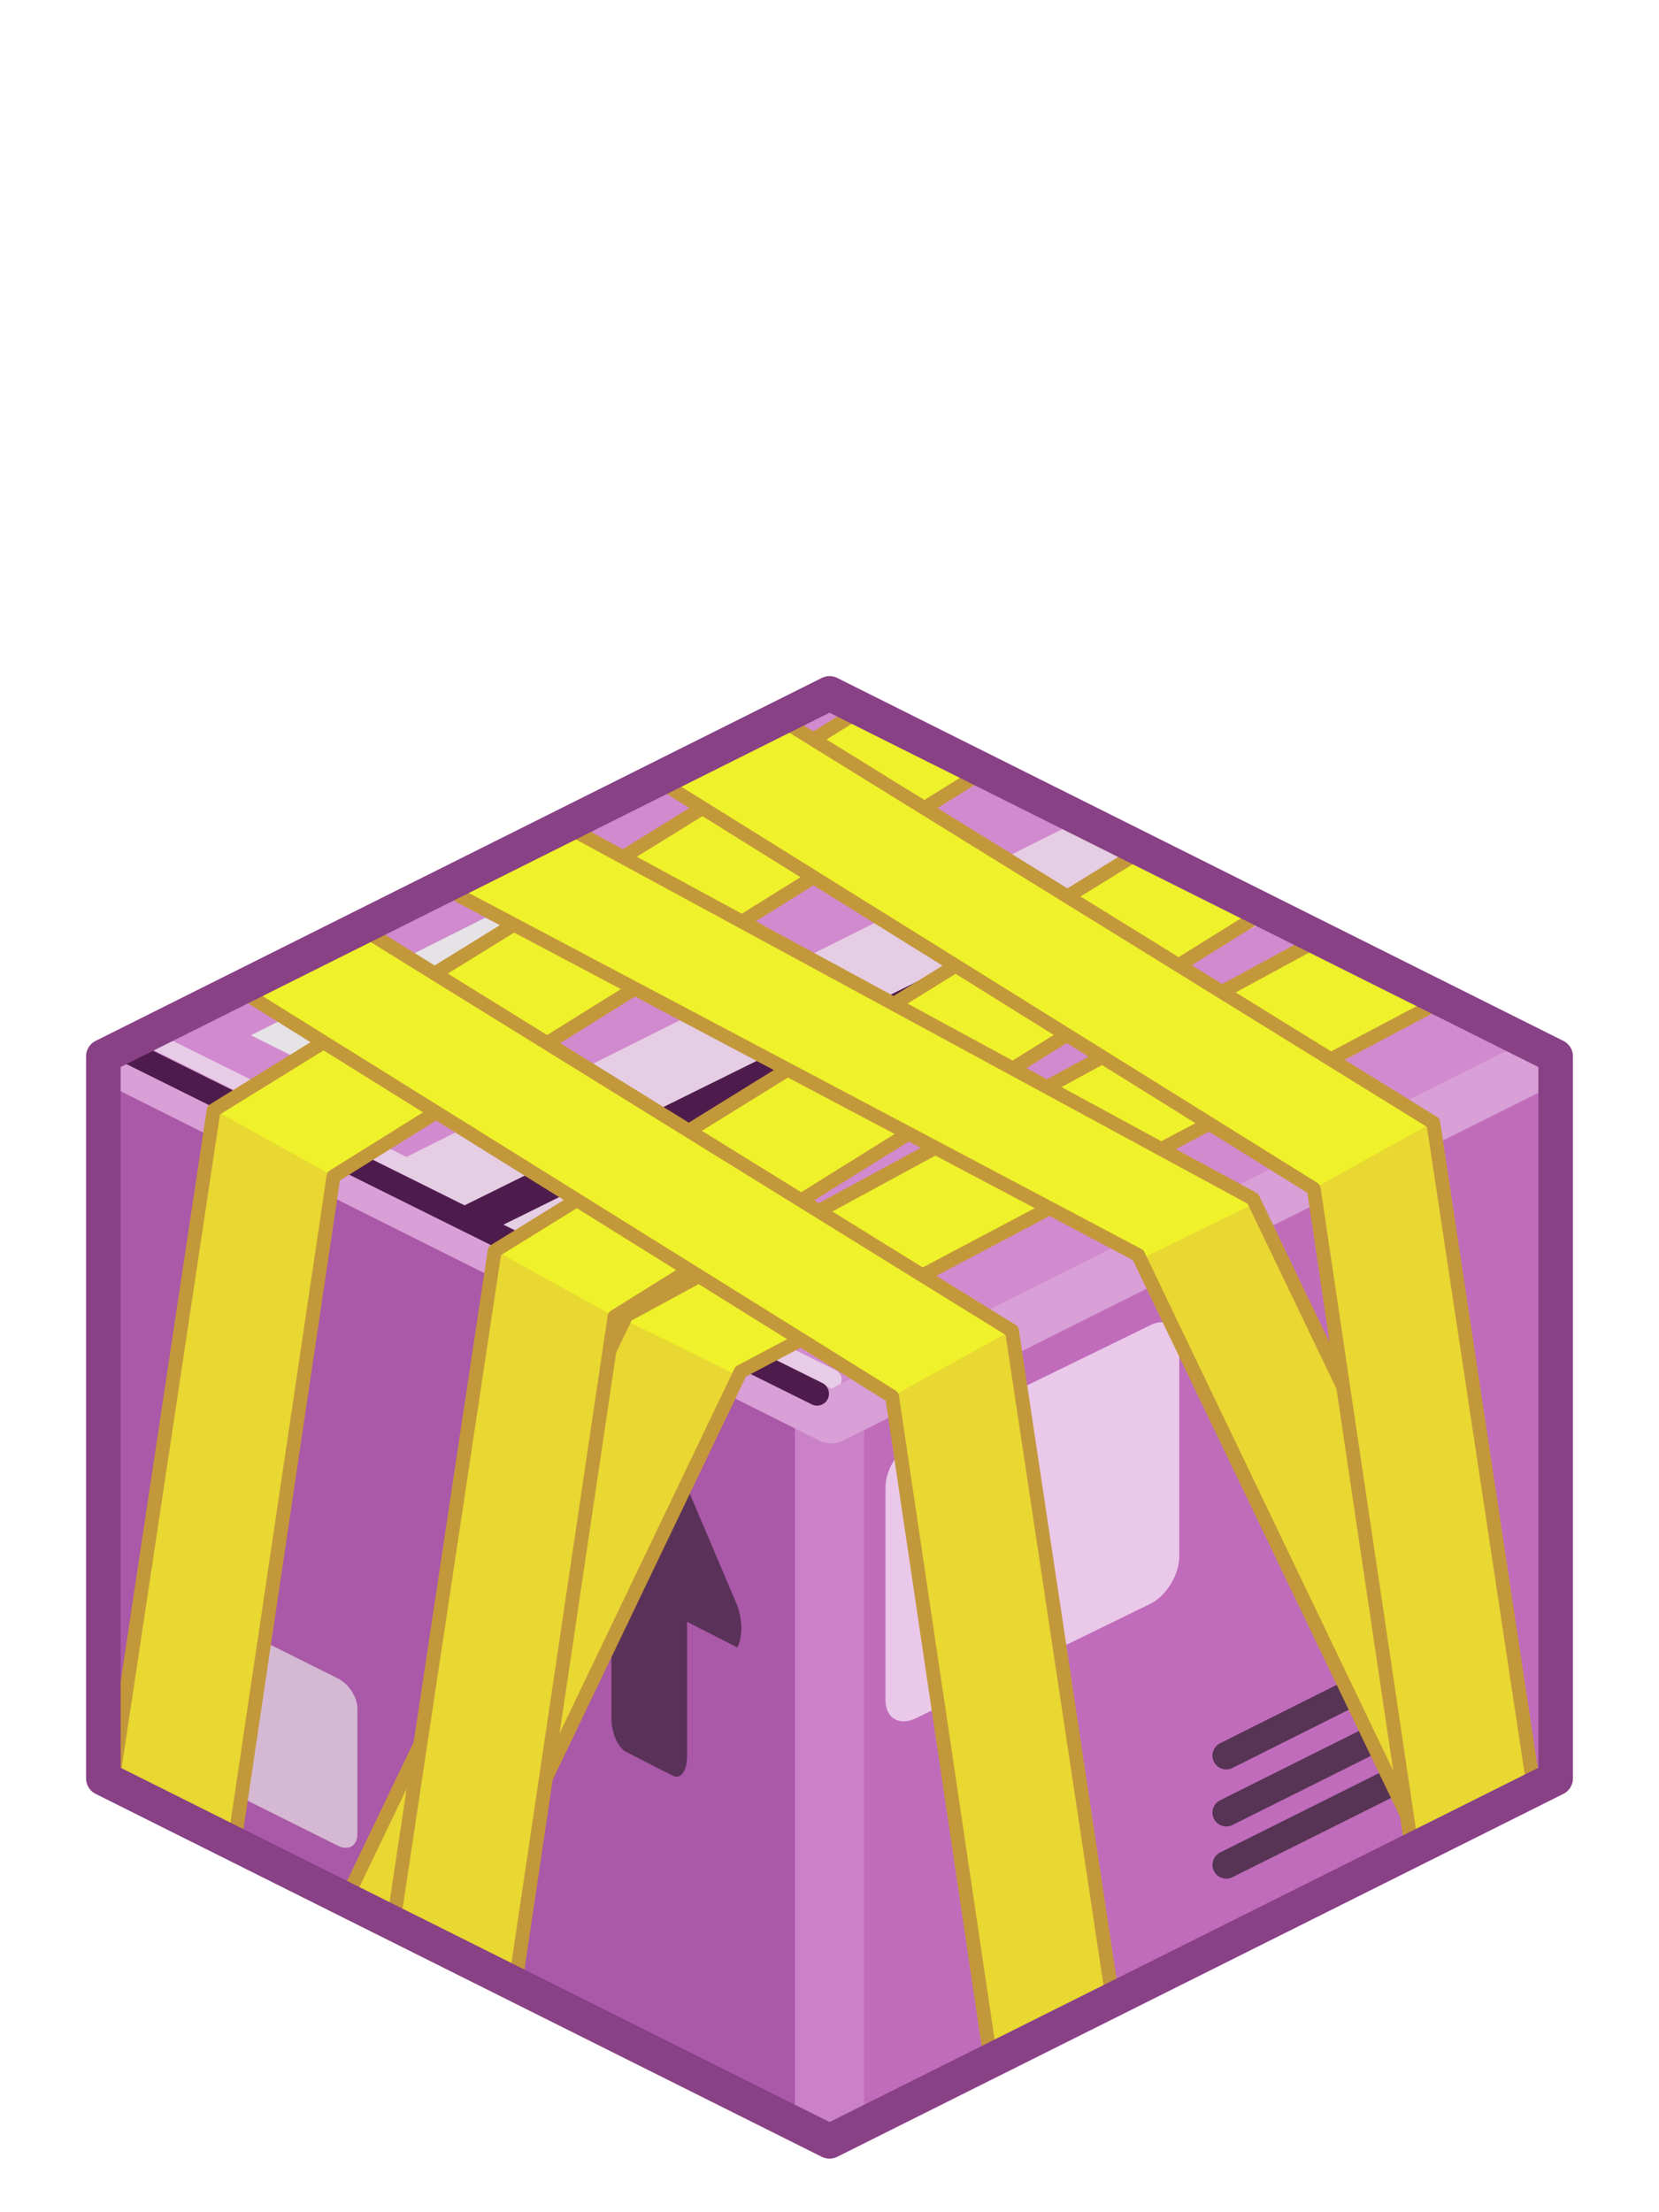 <?xml version="1.0" encoding="UTF-8" standalone="no"?>

<svg xmlns:svg="http://www.w3.org/2000/svg" xmlns="http://www.w3.org/2000/svg" version="1.0" width="100%" height="100%" viewBox="0 0 48 64" id="svg2985" style="display:inline">
<defs id="defs2987"/>
<path d="M 24,19.72 2.65,30.47 2.71,51.59 24,62.27 24,19.72 z" id="p2396" style="fill:#aa58a8;fill-opacity:1;stroke:none"/>
<path d="m 23.96,19.91 0,42.38 21.43,-10.67 0,-21.23 -21.43,-10.48 z" id="p2398" style="fill:#c06cbb;fill-opacity:1;stroke:none"/>
<path d="m 24,41.1 0,20.58" id="p2400" style="fill:none;stroke:#cb81c7;stroke-width:2;stroke-linecap:butt;stroke-linejoin:miter;stroke-miterlimit:4;stroke-opacity:1;stroke-dasharray:none;stroke-dashoffset:0;marker:none;visibility:visible;display:inline;overflow:visible;enable-background:accumulate"/>
<path d="M 24.05,41.01 45.36,30.34 24.05,19.66 2.71,30.39 24.05,41.01 z" id="p2402" style="fill:#d28acf;fill-opacity:1;stroke:none"/>
<path d="M 24.05,39.91 4.18,30.04" id="p3538" style="fill:none;stroke:#e8cce7;stroke-width:0.60;stroke-linecap:round;stroke-linejoin:round;stroke-miterlimit:4;stroke-opacity:1;stroke-dasharray:none;stroke-dashoffset:0;marker:none;visibility:visible;display:inline;overflow:visible;enable-background:accumulate"/>
<path d="M 31.71,23.5 10.34,34.18 15.96,36.96 37.31,26.31 31.71,23.5 z" id="r3529" style="fill:#e5cde4;fill-opacity:1;fill-rule:nonzero;stroke:none;marker:none;visibility:visible;display:inline;overflow:visible;enable-background:accumulate"/>
<path d="M 44.84,30.61 24.05,41.01 3.21,30.59" id="p2404" style="fill:none;stroke:#d99fd7;stroke-width:1.5;stroke-linecap:butt;stroke-linejoin:round;stroke-miterlimit:4;stroke-opacity:1;stroke-dasharray:none;stroke-dashoffset:0;marker:none;visibility:visible;display:inline;overflow:visible;enable-background:accumulate"/>
<path d="M 13.6,35.35 34.25,25.14" id="p3536" style="fill:none;stroke:#4e1c4c;stroke-width:1px;stroke-linecap:butt;stroke-linejoin:miter;stroke-opacity:1"/>
<path d="M 23.64,40.32 3.76,30.45" id="p3534" style="fill:none;stroke:#4e1c4c;stroke-width:0.69;stroke-linecap:round;stroke-linejoin:miter;stroke-miterlimit:4;stroke-opacity:1;stroke-dasharray:none;stroke-dashoffset:0;marker:none;visibility:visible;display:inline;overflow:visible;enable-background:accumulate"/>
<path d="M 18.8,40.91 C 18.67,40.84 18.53,40.86 18.43,41 l -2.12,2.81 c -0.19,0.25 -0.2,0.81 -0.03,1.28 l 1.41,0.72 0,3.9 c 0,0.42 0.19,0.85 0.42,0.97 l 1.35,0.69 c 0.23,0.12 0.42,-0.13 0.42,-0.55 l 0,-3.9 1.45,0.74 c 0.17,-0.3 0.16,-0.86 -0.04,-1.31 l -2.11,-4.97 c -0.11,-0.24 -0.24,-0.4 -0.38,-0.47 z" id="r3515" style="fill:#5a3259;fill-opacity:1;fill-rule:nonzero;stroke:none;marker:none;visibility:visible;display:inline;overflow:visible;enable-background:accumulate"/>
<path d="m 33.62,38.25 c -0.1,0 -0.23,0.03 -0.34,0.09 l -6.78,3.31 c -0.48,0.23 -0.88,0.85 -0.88,1.38 l 0,6.15 c 0,0.53 0.4,0.76 0.88,0.53 l 6.78,-3.31 c 0.47,-0.23 0.84,-0.85 0.84,-1.37 l 0,-6.16 c 0,-0.39 -0.19,-0.63 -0.5,-0.62 z" id="r3523" style="fill:#eac8e9;fill-opacity:1;fill-rule:nonzero;stroke:none;marker:none;visibility:visible;display:inline;overflow:visible;enable-background:accumulate"/>
<path d="m 4.43,45.93 c -0.2,0 -0.34,0.12 -0.34,0.38 l 0,3.65 c 0,0.34 0.26,0.73 0.56,0.88 l 5.13,2.56 c 0.3,0.15 0.56,0 0.56,-0.34 l 0,-3.63 c 0,-0.34 -0.26,-0.72 -0.56,-0.87 L 4.65,46 C 4.58,45.96 4.5,45.93 4.43,45.93 z" id="r3525" style="fill:#d5b9d4;fill-opacity:1;fill-rule:nonzero;stroke:none;marker:none;visibility:visible;display:inline;overflow:visible;enable-background:accumulate"/>
<path d="m 14.04,26.55 -6.78,3.4 4.25,2.13 6.78,-3.41 -4.25,-2.12 z" id="p3542" style="fill:#e5e3e5;fill-opacity:1;stroke:none"/>
<path d="m 35.48,53.95 7.15,-3.57" id="p3547" style="fill:none;stroke:#573455;stroke-width:0.80;stroke-linecap:round;stroke-linejoin:miter;stroke-miterlimit:4;stroke-opacity:1;stroke-dasharray:none"/>
<path d="m 35.48,52.44 7.15,-3.57" id="p3549" style="fill:none;stroke:#573455;stroke-width:0.80;stroke-linecap:round;stroke-linejoin:miter;stroke-miterlimit:4;stroke-opacity:1;stroke-dasharray:none"/>
<path d="m 35.48,50.79 7.15,-3.58" id="p3551" style="fill:none;stroke:#573455;stroke-width:0.80;stroke-linecap:round;stroke-linejoin:miter;stroke-miterlimit:4;stroke-opacity:1;stroke-dasharray:none"/>
<g id="g2466">
<path d="M 24.93,20.53 L 6.18,32.12 L 3.25,51.59 L 6.78,53.34 L 9.65,34.03 L 28.46,22.31 L 24.93,20.53 z" id="r2397" style="fill:#eff12a;fill-opacity:1;fill-rule:nonzero;stroke:none;marker:none;visibility:visible;display:inline;overflow:visible;enable-background:accumulate"/>
<path d="M 6.18,32.12 L 3.25,51.59 L 6.78,53.34 L 9.65,34.06 L 9.65,34.03 L 6.21,32.12 L 6.18,32.12 z" id="p3390" style="fill:#e9d732;fill-opacity:1;fill-rule:nonzero;stroke:none;marker:none;visibility:visible;display:inline;overflow:visible;enable-background:accumulate"/>
<path d="M 24.93,20.53 L 6.18,32.12 L 3.25,51.59 L 6.78,53.34 L 9.65,34.03 L 28.46,22.31 L 24.93,20.53 z" id="p3395" style="fill:none;fill-opacity:1;fill-rule:nonzero;stroke:#c3983a;stroke-width:0.40;stroke-linecap:round;stroke-linejoin:round;marker:none;stroke-miterlimit:4;stroke-dasharray:none;stroke-dashoffset:0;stroke-opacity:1;visibility:visible;display:inline;overflow:visible;enable-background:accumulate"/>
</g>
<g id="g2450">
<path d="M 38.21,27.15 L 18.12,38.06 L 10,54.96 L 13.31,56.62 L 21.43,39.68 L 41.75,28.93 L 38.21,27.15 z" id="r3397" style="fill:#eff12a;fill-opacity:1;fill-rule:nonzero;stroke:none;marker:none;visibility:visible;display:inline;overflow:visible;enable-background:accumulate"/>
<path d="M 18.06,38.18 L 10,54.96 L 13.31,56.62 L 21.37,39.81 L 18.06,38.18 z" id="p3411" style="fill:#e9d732;fill-opacity:1;fill-rule:nonzero;stroke:none;marker:none;visibility:visible;display:inline;overflow:visible;enable-background:accumulate"/>
<path d="M 38.21,27.15 L 18.12,38.06 L 10,54.96 L 13.31,56.62 L 21.43,39.68 L 41.75,28.93 L 38.21,27.15 z" id="p3416" style="fill:none;fill-opacity:1;fill-rule:nonzero;stroke:#c3983a;stroke-width:0.40;stroke-linecap:round;stroke-linejoin:round;marker:none;stroke-miterlimit:4;stroke-dasharray:none;stroke-dashoffset:0;stroke-opacity:1;visibility:visible;display:inline;overflow:visible;enable-background:accumulate"/>
</g>
<g id="g2458">
<path d="M 33.06,24.59 L 14.31,36.19 L 11.38,55.65 L 14.91,57.40 L 17.78,38.09 L 36.60,26.37 L 33.06,24.59 z" id="p3478" style="fill:#eff12a;fill-opacity:1;fill-rule:nonzero;stroke:none;marker:none;visibility:visible;display:inline;overflow:visible;enable-background:accumulate"/>
<path d="M 14.31,36.19 L 11.38,55.65 L 14.91,57.40 L 17.78,38.12 L 17.78,38.09 L 14.35,36.19 L 14.31,36.19 z" id="p3480" style="fill:#e9d732;fill-opacity:1;fill-rule:nonzero;stroke:none;marker:none;visibility:visible;display:inline;overflow:visible;enable-background:accumulate"/>
<path d="M 33.06,24.59 L 14.31,36.19 L 11.38,55.65 L 14.91,57.40 L 17.78,38.09 L 36.60,26.37 L 33.06,24.59 z" id="p3482" style="fill:none;fill-opacity:1;fill-rule:nonzero;stroke:#c3983a;stroke-width:0.40;stroke-linecap:round;stroke-linejoin:round;marker:none;stroke-miterlimit:4;stroke-dasharray:none;stroke-dashoffset:0;stroke-opacity:1;visibility:visible;display:inline;overflow:visible;enable-background:accumulate"/>
</g>
<g id="g2442">
<path d="M 10.53,26.90 L 29.28,38.5 L 32.21,57.96 L 28.68,59.71 L 25.81,40.40 L 7,28.68 L 10.53,26.90 z" id="p3425" style="fill:#eff12a;fill-opacity:1;fill-rule:nonzero;stroke:none;marker:none;visibility:visible;display:inline;overflow:visible;enable-background:accumulate"/>
<path d="M 29.28,38.5 L 32.21,57.96 L 28.68,59.71 L 25.81,40.43 L 25.81,40.40 L 29.25,38.5 L 29.28,38.5 z" id="p3427" style="fill:#e9d732;fill-opacity:1;fill-rule:nonzero;stroke:none;marker:none;visibility:visible;display:inline;overflow:visible;enable-background:accumulate"/>
<path d="M 10.53,26.90 L 29.28,38.5 L 32.21,57.96 L 28.68,59.71 L 25.81,40.40 L 7,28.68 L 10.53,26.90 z" id="p3429" style="fill:none;fill-opacity:1;fill-rule:nonzero;stroke:#c3983a;stroke-width:0.40;stroke-linecap:round;stroke-linejoin:round;marker:none;stroke-miterlimit:4;stroke-dasharray:none;stroke-dashoffset:0;stroke-opacity:1;visibility:visible;display:inline;overflow:visible;enable-background:accumulate"/>
</g>
<g id="g2434">
<path d="M 16.15,23.78 L 36.25,34.68 L 44.37,51.59 L 41.06,53.25 L 32.93,36.31 L 12.62,25.56 L 16.15,23.78 z" id="p3446" style="fill:#eff12a;fill-opacity:1;fill-rule:nonzero;stroke:none;marker:none;visibility:visible;display:inline;overflow:visible;enable-background:accumulate"/>
<path d="M 36.31,34.81 L 44.37,51.59 L 41.06,53.25 L 33,36.43 L 36.31,34.81 z" id="p3448" style="fill:#e9d732;fill-opacity:1;fill-rule:nonzero;stroke:none;marker:none;visibility:visible;display:inline;overflow:visible;enable-background:accumulate"/>
<path d="M 16.15,23.78 L 36.25,34.68 L 44.37,51.59 L 41.06,53.25 L 32.93,36.31 L 12.62,25.56 L 16.15,23.78 z" id="p3450" style="fill:none;fill-opacity:1;fill-rule:nonzero;stroke:#c3983a;stroke-width:0.40;stroke-linecap:round;stroke-linejoin:round;marker:none;stroke-miterlimit:4;stroke-dasharray:none;stroke-dashoffset:0;stroke-opacity:1;visibility:visible;display:inline;overflow:visible;enable-background:accumulate"/>
</g>
<g id="g2426">
<path d="M 22.72,20.89 L 41.47,32.48 L 44.41,51.95 L 40.88,53.70 L 38.01,34.39 L 19.19,22.67 L 22.72,20.89 z" id="p3462" style="fill:#eff12a;fill-opacity:1;fill-rule:nonzero;stroke:none;marker:none;visibility:visible;display:inline;overflow:visible;enable-background:accumulate"/>
<path d="M 41.47,32.48 L 44.41,51.95 L 40.88,53.70 L 38.01,34.42 L 38.01,34.39 L 41.44,32.48 L 41.47,32.48 z" id="p3464" style="fill:#e9d732;fill-opacity:1;fill-rule:nonzero;stroke:none;marker:none;visibility:visible;display:inline;overflow:visible;enable-background:accumulate"/>
<path d="M 22.72,20.89 L 41.47,32.48 L 44.41,51.95 L 40.88,53.70 L 38.01,34.39 L 19.19,22.67 L 22.72,20.89 z" id="p3466" style="fill:none;fill-opacity:1;fill-rule:nonzero;stroke:#c3983a;stroke-width:0.40;stroke-linecap:round;stroke-linejoin:round;marker:none;stroke-miterlimit:4;stroke-dasharray:none;stroke-dashoffset:0;stroke-opacity:1;visibility:visible;display:inline;overflow:visible;enable-background:accumulate"/>
</g>
<path d="m 24,20.06 -21.01,10.5 0,20.89 21.01,10.5 21.01,-10.5 0,-20.89 L 24,20.06 z" id="p2406" style="fill:none;stroke:#894186;stroke-width:1;stroke-linecap:butt;stroke-linejoin:round;stroke-miterlimit:4;stroke-opacity:1;stroke-dasharray:none;stroke-dashoffset:0;marker:none;visibility:visible;display:inline;overflow:visible;enable-background:accumulate"/>
</svg>
